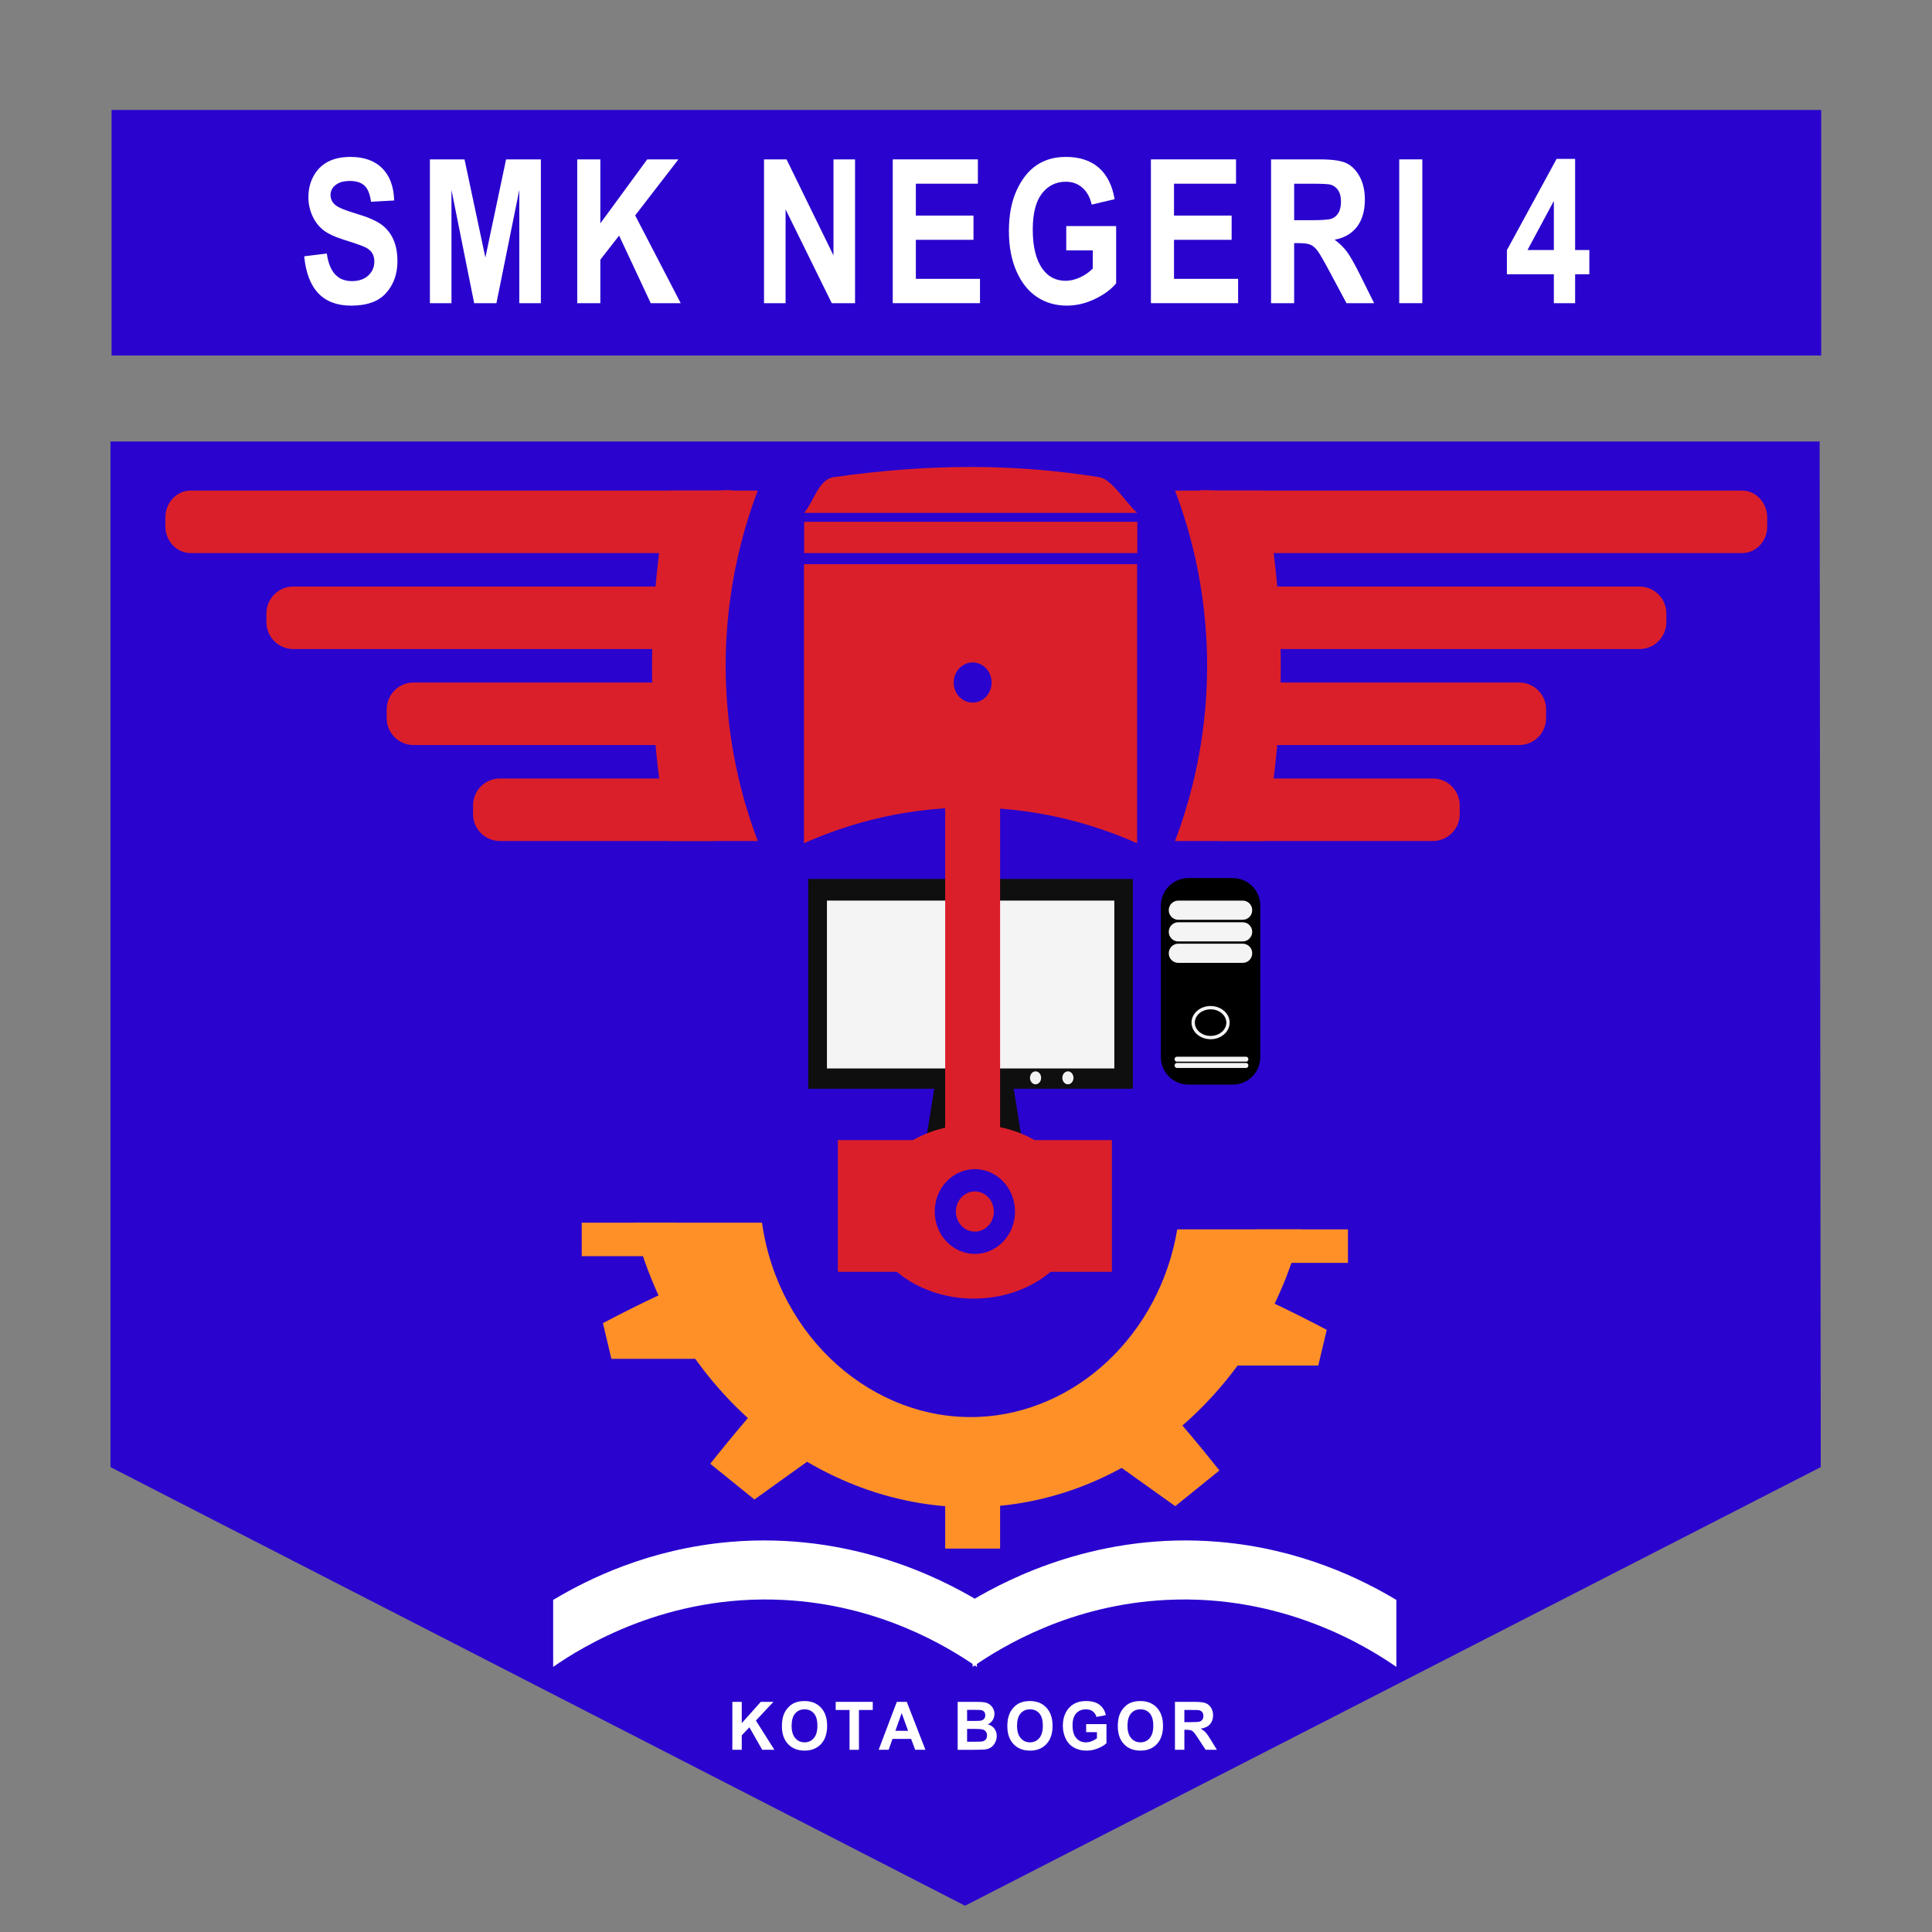 <svg xmlns="http://www.w3.org/2000/svg" xmlns:xlink="http://www.w3.org/1999/xlink" width="800" zoomAndPan="magnify" viewBox="0 0 600 600" height="800" preserveAspectRatio="xMidYMid meet" version="1.2"><rect x="0" y="0" width="600" height="600" fill="#808080" stroke="none"/><g id="36fff43069"><path style=" stroke:none;fill-rule:nonzero;fill:#2a04ce;fill-opacity:1;" d="M 34.656 34.156 L 565.586 34.156 L 565.586 110.41 L 34.656 110.41 Z M 34.656 34.156 "/><path style=" stroke:none;fill-rule:nonzero;fill:#2a04ce;fill-opacity:1;" d="M 34.312 455.625 L 34.312 137.098 L 565.102 137.098 L 565.449 455.625 L 299.707 591.836 Z M 34.312 455.625 "/><path style=" stroke:none;fill-rule:nonzero;fill:#0f0f0f;fill-opacity:1;" d="M 250.992 272.965 L 351.816 272.965 L 351.816 338.125 L 250.992 338.125 Z M 250.992 272.965 "/><path style=" stroke:none;fill-rule:nonzero;fill:#f4f4f4;fill-opacity:1;" d="M 256.812 279.688 L 346.062 279.688 L 346.062 331.816 L 256.812 331.816 Z M 256.812 279.688 "/><path style=" stroke:none;fill-rule:nonzero;fill:#f2f2f2;fill-opacity:1;" d="M 323.336 334.73 C 323.336 334.996 323.293 335.254 323.203 335.5 C 323.117 335.746 322.992 335.961 322.828 336.152 C 322.664 336.34 322.477 336.484 322.266 336.586 C 322.055 336.688 321.832 336.738 321.602 336.738 C 321.375 336.738 321.152 336.688 320.941 336.586 C 320.727 336.484 320.539 336.34 320.379 336.152 C 320.215 335.961 320.09 335.746 320.004 335.5 C 319.914 335.254 319.871 334.996 319.871 334.73 C 319.871 334.465 319.914 334.207 320.004 333.961 C 320.09 333.715 320.215 333.496 320.379 333.309 C 320.539 333.121 320.727 332.973 320.941 332.871 C 321.152 332.77 321.375 332.719 321.602 332.719 C 321.832 332.719 322.055 332.77 322.266 332.871 C 322.477 332.973 322.664 333.121 322.828 333.309 C 322.992 333.496 323.117 333.715 323.203 333.961 C 323.293 334.207 323.336 334.465 323.336 334.73 Z M 323.336 334.73 "/><path style=" stroke:none;fill-rule:nonzero;fill:#f2f2f2;fill-opacity:1;" d="M 333.383 334.73 C 333.383 334.996 333.34 335.254 333.25 335.5 C 333.164 335.746 333.039 335.961 332.875 336.152 C 332.715 336.34 332.527 336.484 332.312 336.586 C 332.102 336.688 331.879 336.738 331.652 336.738 C 331.422 336.738 331.199 336.688 330.988 336.586 C 330.777 336.484 330.59 336.34 330.426 336.152 C 330.262 335.961 330.137 335.746 330.051 335.5 C 329.961 335.254 329.918 334.996 329.918 334.73 C 329.918 334.465 329.961 334.207 330.051 333.961 C 330.137 333.715 330.262 333.496 330.426 333.309 C 330.59 333.121 330.777 332.973 330.988 332.871 C 331.199 332.77 331.422 332.719 331.652 332.719 C 331.879 332.719 332.102 332.77 332.312 332.871 C 332.527 332.973 332.715 333.121 332.875 333.309 C 333.039 333.496 333.164 333.715 333.25 333.961 C 333.34 334.207 333.383 334.465 333.383 334.73 Z M 333.383 334.73 "/><path style=" stroke:none;fill-rule:nonzero;fill:#db1f2a;fill-opacity:1;" d="M 353.133 159.281 L 249.746 159.281 C 252.793 155.605 254.32 148.812 258.891 148.188 C 289.309 143.891 315.156 144.031 341.352 148.188 C 345.234 148.812 349.25 155.605 353.133 159.281 Z M 353.133 159.281 "/><path style=" stroke:none;fill-rule:nonzero;fill:#db1f2a;fill-opacity:1;" d="M 249.746 162.055 L 353.203 162.055 L 353.203 171.758 L 249.746 171.758 Z M 249.746 162.055 "/><path style=" stroke:none;fill-rule:nonzero;fill:#db1f2a;fill-opacity:1;" d="M 353.133 261.875 C 342.809 257.297 324.996 250.922 302.062 250.781 C 278.434 250.645 260.07 257.23 249.676 261.875 C 249.676 232.969 249.676 204.129 249.676 175.223 L 353.133 175.223 Z M 353.133 261.875 "/><path style=" stroke:none;fill-rule:nonzero;fill:#2a04ce;fill-opacity:1;" d="M 307.953 211.965 C 307.953 212.375 307.914 212.781 307.84 213.18 C 307.762 213.582 307.652 213.973 307.504 214.352 C 307.355 214.73 307.172 215.09 306.957 215.43 C 306.742 215.77 306.5 216.086 306.227 216.375 C 305.953 216.664 305.656 216.926 305.332 217.152 C 305.012 217.379 304.672 217.57 304.316 217.727 C 303.957 217.887 303.59 218.004 303.211 218.082 C 302.832 218.164 302.449 218.203 302.062 218.203 C 301.676 218.203 301.293 218.164 300.914 218.082 C 300.531 218.004 300.164 217.883 299.809 217.727 C 299.449 217.57 299.109 217.379 298.789 217.152 C 298.469 216.926 298.172 216.664 297.898 216.375 C 297.621 216.086 297.379 215.77 297.164 215.43 C 296.949 215.09 296.77 214.73 296.621 214.352 C 296.473 213.973 296.359 213.582 296.285 213.18 C 296.211 212.781 296.172 212.375 296.172 211.965 C 296.172 211.555 296.211 211.148 296.285 210.746 C 296.359 210.344 296.473 209.953 296.621 209.578 C 296.77 209.199 296.949 208.84 297.164 208.496 C 297.379 208.156 297.621 207.844 297.898 207.551 C 298.172 207.262 298.469 207.004 298.789 206.777 C 299.109 206.551 299.449 206.355 299.809 206.199 C 300.164 206.043 300.531 205.926 300.914 205.844 C 301.293 205.766 301.676 205.727 302.062 205.727 C 302.449 205.727 302.832 205.766 303.211 205.844 C 303.59 205.926 303.957 206.043 304.316 206.199 C 304.672 206.355 305.012 206.551 305.332 206.777 C 305.656 207.004 305.953 207.262 306.227 207.551 C 306.5 207.844 306.742 208.156 306.957 208.496 C 307.172 208.84 307.355 209.199 307.504 209.578 C 307.652 209.953 307.762 210.344 307.84 210.746 C 307.914 211.148 307.953 211.555 307.953 211.965 Z M 307.953 211.965 "/><path style=" stroke:none;fill-rule:nonzero;fill:#0f0f0f;fill-opacity:1;" d="M 317.723 356.148 L 287.234 356.148 L 290.699 334.66 L 314.258 334.66 Z M 317.723 356.148 "/><path style=" stroke:none;fill-rule:nonzero;fill:#db1f2a;fill-opacity:1;" d="M 293.539 243.852 L 310.586 243.852 L 310.586 389.422 L 293.539 389.422 Z M 293.539 243.852 "/><path style=" stroke:none;fill-rule:nonzero;fill:#db1f2a;fill-opacity:1;" d="M 260.207 354.07 L 345.301 354.07 L 345.301 394.969 L 260.207 394.969 Z M 260.207 354.07 "/><path style=" stroke:none;fill-rule:nonzero;fill:#db1f2a;fill-opacity:1;" d="M 335.461 376.254 C 335.461 377.137 335.406 378.02 335.301 378.902 C 335.195 379.785 335.035 380.656 334.824 381.527 C 334.613 382.395 334.352 383.254 334.039 384.102 C 333.723 384.949 333.359 385.781 332.945 386.598 C 332.531 387.418 332.066 388.215 331.559 388.996 C 331.047 389.777 330.492 390.535 329.891 391.273 C 329.289 392.008 328.645 392.719 327.957 393.402 C 327.27 394.086 326.547 394.742 325.781 395.367 C 325.016 395.996 324.215 396.59 323.375 397.152 C 322.539 397.711 321.672 398.238 320.77 398.73 C 319.871 399.223 318.945 399.676 317.988 400.094 C 317.035 400.512 316.059 400.891 315.059 401.23 C 314.055 401.566 313.039 401.867 312.004 402.125 C 310.965 402.379 309.918 402.594 308.855 402.77 C 307.793 402.941 306.727 403.07 305.648 403.156 C 304.57 403.242 303.492 403.289 302.406 403.289 C 301.324 403.289 300.246 403.242 299.168 403.156 C 298.09 403.07 297.02 402.941 295.961 402.77 C 294.898 402.594 293.848 402.379 292.812 402.125 C 291.777 401.867 290.758 401.566 289.758 401.23 C 288.758 400.891 287.781 400.512 286.828 400.094 C 285.871 399.676 284.945 399.223 284.043 398.73 C 283.145 398.238 282.277 397.711 281.438 397.152 C 280.602 396.59 279.801 395.996 279.035 395.367 C 278.27 394.742 277.543 394.086 276.859 393.402 C 276.172 392.719 275.527 392.008 274.926 391.273 C 274.324 390.535 273.77 389.777 273.258 388.996 C 272.746 388.215 272.285 387.418 271.871 386.598 C 271.457 385.781 271.094 384.949 270.777 384.102 C 270.465 383.254 270.203 382.395 269.988 381.527 C 269.777 380.656 269.621 379.785 269.516 378.902 C 269.406 378.02 269.355 377.137 269.355 376.254 C 269.355 375.367 269.406 374.484 269.516 373.602 C 269.621 372.723 269.777 371.848 269.988 370.977 C 270.203 370.109 270.465 369.25 270.777 368.402 C 271.094 367.559 271.457 366.723 271.871 365.906 C 272.285 365.09 272.746 364.289 273.258 363.508 C 273.77 362.727 274.324 361.969 274.926 361.23 C 275.527 360.496 276.172 359.785 276.859 359.102 C 277.543 358.418 278.27 357.762 279.035 357.137 C 279.801 356.508 280.602 355.914 281.438 355.355 C 282.277 354.793 283.145 354.266 284.043 353.773 C 284.945 353.281 285.871 352.828 286.828 352.41 C 287.781 351.992 288.758 351.613 289.758 351.273 C 290.758 350.938 291.777 350.637 292.812 350.383 C 293.848 350.125 294.898 349.91 295.961 349.738 C 297.02 349.562 298.09 349.434 299.168 349.348 C 300.246 349.262 301.324 349.219 302.406 349.219 C 303.492 349.219 304.57 349.262 305.648 349.348 C 306.727 349.434 307.793 349.562 308.855 349.738 C 309.918 349.91 310.965 350.125 312.004 350.383 C 313.039 350.637 314.055 350.938 315.059 351.273 C 316.059 351.613 317.035 351.992 317.988 352.41 C 318.945 352.828 319.871 353.281 320.77 353.773 C 321.672 354.266 322.539 354.793 323.375 355.355 C 324.215 355.914 325.016 356.508 325.781 357.137 C 326.547 357.762 327.27 358.418 327.957 359.102 C 328.645 359.785 329.289 360.496 329.891 361.23 C 330.492 361.969 331.047 362.727 331.559 363.508 C 332.066 364.289 332.531 365.09 332.945 365.906 C 333.359 366.723 333.723 367.559 334.039 368.402 C 334.352 369.25 334.613 370.109 334.824 370.977 C 335.035 371.848 335.195 372.723 335.301 373.602 C 335.406 374.484 335.461 375.367 335.461 376.254 Z M 335.461 376.254 "/><path style=" stroke:none;fill-rule:nonzero;fill:#2a04ce;fill-opacity:1;" d="M 315.227 376.254 C 315.227 377.117 315.148 377.973 314.988 378.82 C 314.828 379.668 314.59 380.492 314.277 381.293 C 313.965 382.09 313.582 382.852 313.125 383.57 C 312.672 384.289 312.152 384.953 311.574 385.566 C 310.996 386.176 310.363 386.723 309.684 387.203 C 309.004 387.684 308.285 388.09 307.527 388.422 C 306.77 388.75 305.992 389 305.188 389.172 C 304.383 389.34 303.574 389.422 302.754 389.422 C 301.934 389.422 301.125 389.34 300.32 389.172 C 299.52 389 298.738 388.75 297.98 388.422 C 297.223 388.09 296.504 387.684 295.824 387.203 C 295.145 386.723 294.516 386.176 293.934 385.566 C 293.355 384.953 292.84 384.289 292.383 383.57 C 291.93 382.852 291.543 382.09 291.23 381.293 C 290.918 380.492 290.68 379.668 290.52 378.82 C 290.359 377.973 290.281 377.117 290.281 376.254 C 290.281 375.387 290.359 374.531 290.52 373.684 C 290.68 372.836 290.918 372.012 291.23 371.211 C 291.543 370.414 291.93 369.652 292.383 368.934 C 292.84 368.215 293.355 367.551 293.934 366.938 C 294.516 366.328 295.145 365.781 295.824 365.301 C 296.504 364.82 297.223 364.414 297.98 364.082 C 298.738 363.754 299.52 363.504 300.32 363.336 C 301.125 363.164 301.934 363.082 302.754 363.082 C 303.574 363.082 304.383 363.164 305.188 363.336 C 305.992 363.504 306.77 363.754 307.527 364.082 C 308.285 364.414 309.004 364.82 309.684 365.301 C 310.363 365.781 310.996 366.328 311.574 366.938 C 312.152 367.551 312.672 368.215 313.125 368.934 C 313.582 369.652 313.965 370.414 314.277 371.211 C 314.59 372.012 314.828 372.836 314.988 373.684 C 315.148 374.531 315.227 375.387 315.227 376.254 Z M 315.227 376.254 "/><path style=" stroke:none;fill-rule:nonzero;fill:#db1f2a;fill-opacity:1;" d="M 308.645 376.254 C 308.645 376.66 308.605 377.066 308.531 377.469 C 308.457 377.871 308.344 378.262 308.195 378.641 C 308.047 379.02 307.867 379.379 307.652 379.719 C 307.438 380.059 307.191 380.375 306.918 380.664 C 306.645 380.953 306.348 381.211 306.027 381.441 C 305.707 381.668 305.367 381.859 305.008 382.016 C 304.652 382.172 304.281 382.293 303.902 382.371 C 303.523 382.449 303.141 382.492 302.754 382.492 C 302.367 382.492 301.984 382.449 301.605 382.371 C 301.227 382.293 300.859 382.172 300.5 382.016 C 300.145 381.859 299.805 381.668 299.48 381.441 C 299.16 381.211 298.863 380.953 298.59 380.664 C 298.316 380.375 298.07 380.059 297.855 379.719 C 297.641 379.379 297.461 379.02 297.312 378.641 C 297.164 378.262 297.055 377.871 296.977 377.469 C 296.902 377.066 296.863 376.66 296.863 376.254 C 296.863 375.844 296.902 375.438 296.977 375.035 C 297.055 374.633 297.164 374.242 297.312 373.863 C 297.461 373.484 297.641 373.125 297.855 372.785 C 298.07 372.445 298.316 372.129 298.59 371.84 C 298.863 371.551 299.16 371.293 299.48 371.066 C 299.805 370.836 300.145 370.645 300.5 370.488 C 300.859 370.332 301.227 370.215 301.605 370.133 C 301.984 370.055 302.367 370.012 302.754 370.012 C 303.141 370.012 303.523 370.055 303.902 370.133 C 304.281 370.215 304.652 370.332 305.008 370.488 C 305.367 370.645 305.707 370.836 306.027 371.066 C 306.348 371.293 306.645 371.551 306.918 371.84 C 307.191 372.129 307.438 372.445 307.652 372.785 C 307.867 373.125 308.047 373.484 308.195 373.863 C 308.344 374.242 308.457 374.633 308.531 375.035 C 308.605 375.438 308.645 375.844 308.645 376.254 Z M 308.645 376.254 "/><path style=" stroke:none;fill-rule:nonzero;fill:#db1f2a;fill-opacity:1;" d="M 392.422 261.18 L 364.91 261.18 C 369.07 250.227 373.922 233.66 374.754 212.934 C 375.863 185.898 369.555 164.547 364.91 152.348 C 374.059 152.348 383.273 152.348 392.422 152.348 C 395.609 168.5 398.172 189.09 397.688 212.934 C 397.273 231.441 395.055 247.73 392.422 261.18 Z M 392.422 261.18 "/><path style=" stroke:none;fill-rule:nonzero;fill:#db1f2a;fill-opacity:1;" d="M 541.055 171.758 L 378.008 171.758 C 373.711 171.758 370.176 168.016 370.176 163.441 L 370.176 155.816 C 370.176 151.238 373.711 152.348 378.008 152.348 L 540.988 152.348 C 545.281 152.348 548.816 156.09 548.816 160.668 L 548.816 163.441 C 548.887 168.016 545.352 171.758 541.055 171.758 Z M 541.055 171.758 "/><path style=" stroke:none;fill-rule:nonzero;fill:#db1f2a;fill-opacity:1;" d="M 509.18 201.566 L 385.699 201.566 C 381.125 201.566 377.383 197.824 377.383 193.246 L 377.383 190.473 C 377.383 185.898 381.125 182.156 385.699 182.156 L 509.18 182.156 C 513.754 182.156 517.496 185.898 517.496 190.473 L 517.496 193.246 C 517.496 197.82 513.754 201.566 509.18 201.566 Z M 509.18 201.566 "/><path style=" stroke:none;fill-rule:nonzero;fill:#db1f2a;fill-opacity:1;" d="M 471.832 231.375 L 385.699 231.375 C 381.125 231.375 377.383 227.629 377.383 223.055 L 377.383 220.281 C 377.383 215.707 381.125 211.965 385.699 211.965 L 471.832 211.965 C 476.406 211.965 480.148 215.707 480.148 220.281 L 480.148 223.055 C 480.148 227.629 476.406 231.375 471.832 231.375 Z M 471.832 231.375 "/><path style=" stroke:none;fill-rule:nonzero;fill:#db1f2a;fill-opacity:1;" d="M 445.016 261.18 L 379.188 261.18 C 374.613 261.18 370.871 257.438 370.871 252.863 L 370.871 250.09 C 370.871 245.516 374.613 241.77 379.188 241.77 L 445.016 241.77 C 449.59 241.77 453.332 245.516 453.332 250.09 L 453.332 252.863 C 453.332 257.438 449.59 261.18 445.016 261.18 Z M 445.016 261.18 "/><path style=" stroke:none;fill-rule:nonzero;fill:#db1f2a;fill-opacity:1;" d="M 207.824 261.18 L 235.332 261.18 C 231.172 250.227 226.324 233.66 225.492 212.934 C 224.383 185.898 230.691 164.547 235.332 152.348 C 226.188 152.348 216.969 152.348 207.824 152.348 C 204.633 168.5 202.07 189.09 202.555 212.934 C 202.973 231.441 205.191 247.73 207.824 261.18 Z M 207.824 261.18 "/><path style=" stroke:none;fill-rule:nonzero;fill:#db1f2a;fill-opacity:1;" d="M 59.188 171.758 L 222.168 171.758 C 226.461 171.758 229.996 168.016 229.996 163.441 L 229.996 155.816 C 229.996 151.238 226.461 152.348 222.168 152.348 L 59.188 152.348 C 54.891 152.348 51.359 156.09 51.359 160.668 L 51.359 163.441 C 51.359 168.016 54.891 171.758 59.188 171.758 Z M 59.188 171.758 "/><path style=" stroke:none;fill-rule:nonzero;fill:#db1f2a;fill-opacity:1;" d="M 91.062 201.566 L 214.543 201.566 C 219.117 201.566 222.859 197.824 222.859 193.246 L 222.859 190.473 C 222.859 185.898 219.117 182.156 214.543 182.156 L 91.062 182.156 C 86.488 182.156 82.746 185.898 82.746 190.473 L 82.746 193.246 C 82.746 197.82 86.488 201.566 91.062 201.566 Z M 91.062 201.566 "/><path style=" stroke:none;fill-rule:nonzero;fill:#db1f2a;fill-opacity:1;" d="M 128.41 231.375 L 214.543 231.375 C 219.117 231.375 222.859 227.629 222.859 223.055 L 222.859 220.281 C 222.859 215.707 219.117 211.965 214.543 211.965 L 128.41 211.965 C 123.836 211.965 120.098 215.707 120.098 220.281 L 120.098 223.055 C 120.098 227.629 123.84 231.375 128.41 231.375 Z M 128.41 231.375 "/><path style=" stroke:none;fill-rule:nonzero;fill:#db1f2a;fill-opacity:1;" d="M 155.23 261.18 L 221.059 261.18 C 225.633 261.18 229.371 257.438 229.371 252.863 L 229.371 250.09 C 229.371 245.516 225.633 241.77 221.059 241.77 L 155.23 241.77 C 150.656 241.77 146.914 245.516 146.914 250.09 L 146.914 252.863 C 146.914 257.438 150.656 261.18 155.23 261.18 Z M 155.23 261.18 "/><path style=" stroke:none;fill-rule:nonzero;fill:#ff9028;fill-opacity:1;" d="M 404.199 381.797 C 392.074 429.559 353.547 464.082 309.27 467.754 C 258.684 471.984 210.18 435.176 196.668 379.719 L 236.648 379.719 C 241.707 415.625 271.434 441.484 304.07 440.027 C 334.074 438.711 360.129 414.516 365.605 381.797 Z M 404.199 381.797 "/><path style=" stroke:none;fill-rule:nonzero;fill:#ff9028;fill-opacity:1;" d="M 389.789 381.797 L 418.617 381.797 L 418.617 392.195 L 389.789 392.195 Z M 389.789 381.797 "/><path style=" stroke:none;fill-rule:nonzero;fill:#ff9028;fill-opacity:1;" d="M 383.898 400.516 C 385.84 399.129 412.031 412.992 412.031 412.992 L 409.398 424.082 L 374.059 424.082 Z M 383.898 400.516 "/><path style=" stroke:none;fill-rule:nonzero;fill:#ff9028;fill-opacity:1;" d="M 360.34 435.867 C 361.656 435.176 378.703 456.664 378.703 456.664 L 364.98 467.754 L 342.668 451.812 Z M 360.34 435.867 "/><path style=" stroke:none;fill-rule:nonzero;fill:#ff9028;fill-opacity:1;" d="M 180.66 379.719 L 209.484 379.719 L 209.484 390.117 L 180.66 390.117 Z M 180.66 379.719 "/><path style=" stroke:none;fill-rule:nonzero;fill:#ff9028;fill-opacity:1;" d="M 215.375 398.434 C 213.434 397.047 187.242 410.91 187.242 410.91 L 189.875 422.004 L 225.215 422.004 Z M 215.375 398.434 "/><path style=" stroke:none;fill-rule:nonzero;fill:#ff9028;fill-opacity:1;" d="M 238.934 433.789 C 237.621 433.094 220.574 454.586 220.574 454.586 L 234.293 465.676 L 256.535 449.73 Z M 238.934 433.789 "/><path style=" stroke:none;fill-rule:nonzero;fill:#ff9028;fill-opacity:1;" d="M 310.586 461.516 L 310.586 480.926 L 293.539 480.926 L 293.539 458.051 Z M 310.586 461.516 "/><path style=" stroke:none;fill-rule:nonzero;fill:#ffffff;fill-opacity:1;" d="M 171.789 517.664 C 180.797 511.426 206.992 495.066 243.164 496.871 C 272.82 498.324 294.094 511.219 303.379 517.664 L 303.379 496.871 C 292.152 490.215 264.02 475.656 226.809 478.848 C 201.586 480.996 182.531 490.422 171.789 496.871 Z M 171.789 517.664 "/><path style=" stroke:none;fill-rule:nonzero;fill:#ffffff;fill-opacity:1;" d="M 433.652 517.664 C 424.645 511.426 398.449 495.066 362.277 496.871 C 332.621 498.324 311.348 511.219 302.062 517.664 L 302.062 496.871 C 313.289 490.215 341.422 475.656 378.633 478.848 C 403.855 480.996 422.91 490.422 433.652 496.871 Z M 433.652 517.664 "/><path style=" stroke:none;fill-rule:nonzero;fill:#ffffff;fill-opacity:1;" d="M 94.473 79.59 L 101.496 78.738 C 102.285 84.445 104.875 87.301 109.262 87.301 C 111.434 87.301 113.145 86.715 114.387 85.551 C 115.629 84.383 116.254 82.934 116.254 81.211 C 116.254 80.195 116.035 79.332 115.602 78.621 C 115.168 77.914 114.504 77.328 113.617 76.871 C 112.727 76.414 110.574 75.648 107.156 74.574 C 104.094 73.621 101.852 72.59 100.43 71.473 C 99.008 70.355 97.875 68.891 97.039 67.074 C 96.199 65.258 95.781 63.305 95.781 61.215 C 95.781 58.777 96.316 56.586 97.395 54.641 C 98.473 52.691 99.957 51.223 101.855 50.227 C 103.75 49.234 106.09 48.734 108.879 48.734 C 113.066 48.734 116.336 49.902 118.688 52.238 C 121.035 54.574 122.281 57.914 122.418 62.262 L 115.219 62.656 C 114.902 60.262 114.223 58.586 113.176 57.629 C 112.125 56.676 110.637 56.199 108.699 56.199 C 106.762 56.199 105.273 56.613 104.227 57.445 C 103.176 58.273 102.652 59.309 102.652 60.543 C 102.652 61.758 103.129 62.781 104.082 63.609 C 105.031 64.441 107.215 65.352 110.633 66.348 C 114.246 67.426 116.855 68.559 118.465 69.746 C 120.074 70.934 121.305 72.465 122.152 74.344 C 123.004 76.223 123.426 78.5 123.426 81.18 C 123.426 85.059 122.266 88.32 119.945 90.957 C 117.625 93.598 113.992 94.918 109.055 94.918 C 100.32 94.914 95.461 89.809 94.473 79.59 Z M 94.473 79.59 "/><path style=" stroke:none;fill-rule:nonzero;fill:#ffffff;fill-opacity:1;" d="M 133.508 94.152 L 133.508 49.496 L 144.262 49.496 L 150.738 79.988 L 157.164 49.496 L 167.969 49.496 L 167.969 94.152 L 161.273 94.152 L 161.273 58.969 L 154.172 94.152 L 147.254 94.152 L 140.207 58.969 L 140.207 94.152 Z M 133.508 94.152 "/><path style=" stroke:none;fill-rule:nonzero;fill:#ffffff;fill-opacity:1;" d="M 179.266 94.152 L 179.266 49.496 L 186.438 49.496 L 186.438 69.375 L 201 49.496 L 210.691 49.496 L 197.258 66.898 L 211.402 94.152 L 202.094 94.152 L 192.266 73.164 L 186.438 80.656 L 186.438 94.152 Z M 179.266 94.152 "/><path style=" stroke:none;fill-rule:nonzero;fill:#ffffff;fill-opacity:1;" d="M 237.273 94.152 L 237.273 49.496 L 244.266 49.496 L 258.844 79.316 L 258.844 49.496 L 265.543 49.496 L 265.543 94.152 L 258.312 94.152 L 243.969 65.031 L 243.969 94.152 Z M 237.273 94.152 "/><path style=" stroke:none;fill-rule:nonzero;fill:#ffffff;fill-opacity:1;" d="M 277.254 94.152 L 277.254 49.496 L 303.688 49.496 L 303.688 57.047 L 284.426 57.047 L 284.426 66.949 L 302.324 66.949 L 302.324 74.477 L 284.426 74.477 L 284.426 86.598 L 304.34 86.598 L 304.34 94.152 Z M 277.254 94.152 "/><path style=" stroke:none;fill-rule:nonzero;fill:#ffffff;fill-opacity:1;" d="M 331.133 77.766 L 331.133 70.207 L 346.629 70.207 L 346.629 88 C 345.07 89.887 342.855 91.512 339.992 92.875 C 337.129 94.234 334.254 94.914 331.371 94.914 C 327.855 94.914 324.75 94.023 322.066 92.246 C 319.379 90.473 317.25 87.812 315.68 84.266 C 314.109 80.723 313.324 76.555 313.324 71.762 C 313.324 66.844 314.117 62.641 315.711 59.148 C 317.301 55.656 319.363 53.047 321.902 51.32 C 324.441 49.594 327.48 48.73 331.016 48.73 C 335.262 48.73 338.664 49.844 341.223 52.066 C 343.777 54.293 345.426 57.555 346.156 61.859 L 339.043 63.535 C 338.508 61.242 337.531 59.484 336.109 58.266 C 334.688 57.047 332.988 56.438 331.016 56.438 C 327.953 56.438 325.473 57.66 323.578 60.109 C 321.68 62.555 320.734 66.289 320.734 71.301 C 320.734 76.684 321.758 80.777 323.812 83.578 C 325.57 85.996 327.953 87.203 330.957 87.203 C 332.359 87.203 333.816 86.867 335.328 86.188 C 336.84 85.508 338.188 84.582 339.371 83.41 L 339.371 77.762 L 331.133 77.762 Z M 331.133 77.766 "/><path style=" stroke:none;fill-rule:nonzero;fill:#ffffff;fill-opacity:1;" d="M 357.426 94.152 L 357.426 49.496 L 383.859 49.496 L 383.859 57.047 L 364.598 57.047 L 364.598 66.949 L 382.496 66.949 L 382.496 74.477 L 364.598 74.477 L 364.598 86.598 L 384.508 86.598 L 384.508 94.152 Z M 357.426 94.152 "/><path style=" stroke:none;fill-rule:nonzero;fill:#ffffff;fill-opacity:1;" d="M 394.738 94.152 L 394.738 49.496 L 409.883 49.496 C 413.754 49.496 416.52 49.895 418.18 50.695 C 419.84 51.5 421.203 52.891 422.27 54.871 C 423.336 56.852 423.871 59.223 423.871 61.984 C 423.871 65.477 423.055 68.289 421.426 70.422 C 419.797 72.555 417.48 73.895 414.477 74.441 C 416.02 75.582 417.293 76.824 418.301 78.176 C 419.309 79.527 420.68 81.945 422.418 85.441 L 426.746 94.152 L 418.164 94.152 L 412.961 84.434 C 411.086 80.922 409.816 78.723 409.141 77.84 C 408.469 76.953 407.762 76.348 407.008 76.012 C 406.258 75.676 405.055 75.508 403.395 75.508 L 401.91 75.508 L 401.91 94.152 Z M 401.91 68.383 L 407.246 68.383 C 410.504 68.383 412.578 68.234 413.465 67.941 C 414.355 67.645 415.078 67.051 415.629 66.16 C 416.184 65.266 416.457 64.078 416.457 62.594 C 416.457 61.172 416.184 60.031 415.629 59.168 C 415.078 58.305 414.324 57.711 413.379 57.387 C 412.707 57.16 410.762 57.051 407.539 57.051 L 401.91 57.051 Z M 401.91 68.383 "/><path style=" stroke:none;fill-rule:nonzero;fill:#ffffff;fill-opacity:1;" d="M 434.543 94.152 L 434.543 49.496 L 441.715 49.496 L 441.715 94.152 Z M 434.543 94.152 "/><path style=" stroke:none;fill-rule:nonzero;fill:#ffffff;fill-opacity:1;" d="M 482.562 94.152 L 482.562 85.168 L 467.984 85.168 L 467.984 77.672 L 483.422 49.34 L 489.172 49.34 L 489.172 77.641 L 493.586 77.641 L 493.586 85.168 L 489.172 85.168 L 489.172 94.152 Z M 482.562 77.641 L 482.562 62.395 L 474.387 77.641 Z M 482.562 77.641 "/><path style=" stroke:none;fill-rule:nonzero;fill:#ffffff;fill-opacity:1;" d="M 227.438 543.414 L 227.438 528.527 L 230.359 528.527 L 230.359 535.141 L 236.266 528.527 L 240.199 528.527 L 234.746 534.328 L 240.496 543.414 L 236.711 543.414 L 232.73 536.43 L 230.359 538.918 L 230.359 543.414 Z M 227.438 543.414 "/><path style=" stroke:none;fill-rule:nonzero;fill:#ffffff;fill-opacity:1;" d="M 242.828 536.062 C 242.828 534.547 243.051 533.277 243.492 532.246 C 243.82 531.488 244.27 530.809 244.84 530.203 C 245.41 529.602 246.031 529.156 246.711 528.863 C 247.613 528.473 248.652 528.273 249.832 528.273 C 251.965 528.273 253.672 528.953 254.953 530.316 C 256.234 531.676 256.875 533.566 256.875 535.992 C 256.875 538.395 256.238 540.273 254.969 541.633 C 253.695 542.988 252 543.668 249.871 543.668 C 247.719 543.668 246.008 542.992 244.734 541.641 C 243.465 540.293 242.828 538.434 242.828 536.062 Z M 245.844 535.961 C 245.844 537.648 246.219 538.926 246.977 539.793 C 247.734 540.664 248.695 541.102 249.863 541.102 C 251.027 541.102 251.984 540.668 252.73 539.805 C 253.48 538.941 253.852 537.648 253.852 535.922 C 253.852 534.215 253.488 532.941 252.762 532.102 C 252.035 531.266 251.066 530.844 249.863 530.844 C 248.656 530.844 247.684 531.27 246.949 532.121 C 246.211 532.969 245.844 534.25 245.844 535.961 Z M 245.844 535.961 "/><path style=" stroke:none;fill-rule:nonzero;fill:#ffffff;fill-opacity:1;" d="M 263.832 543.414 L 263.832 531.047 L 259.535 531.047 L 259.535 528.527 L 271.043 528.527 L 271.043 531.047 L 266.754 531.047 L 266.754 543.414 Z M 263.832 543.414 "/><path style=" stroke:none;fill-rule:nonzero;fill:#ffffff;fill-opacity:1;" d="M 287.402 543.414 L 284.223 543.414 L 282.957 540.035 L 277.168 540.035 L 275.973 543.414 L 272.871 543.414 L 278.512 528.527 L 281.605 528.527 Z M 282.02 537.527 L 280.023 532.004 L 278.07 537.527 Z M 282.02 537.527 "/><path style=" stroke:none;fill-rule:nonzero;fill:#ffffff;fill-opacity:1;" d="M 297.414 528.527 L 303.203 528.527 C 304.352 528.527 305.203 528.578 305.766 528.676 C 306.332 528.777 306.832 528.98 307.281 529.293 C 307.723 529.602 308.094 530.02 308.391 530.535 C 308.688 531.055 308.836 531.633 308.836 532.277 C 308.836 532.973 308.652 533.613 308.285 534.199 C 307.922 534.781 307.426 535.215 306.801 535.508 C 307.684 535.773 308.359 536.223 308.836 536.859 C 309.309 537.496 309.547 538.242 309.547 539.102 C 309.547 539.777 309.395 540.438 309.086 541.078 C 308.781 541.719 308.363 542.227 307.832 542.609 C 307.301 542.992 306.648 543.23 305.871 543.316 C 305.387 543.371 304.207 543.406 302.344 543.418 L 297.414 543.418 Z M 300.34 531.008 L 300.34 534.449 L 302.258 534.449 C 303.395 534.449 304.105 534.434 304.379 534.398 C 304.879 534.34 305.273 534.16 305.559 533.863 C 305.844 533.57 305.988 533.184 305.988 532.703 C 305.988 532.242 305.867 531.867 305.621 531.582 C 305.371 531.293 305.004 531.117 304.52 531.059 C 304.227 531.023 303.395 531.008 302.02 531.008 Z M 300.34 536.926 L 300.34 540.906 L 303.047 540.906 C 304.098 540.906 304.77 540.875 305.051 540.816 C 305.484 540.734 305.84 540.535 306.113 540.223 C 306.387 539.906 306.523 539.484 306.523 538.957 C 306.523 538.512 306.418 538.133 306.207 537.82 C 305.996 537.508 305.691 537.281 305.293 537.141 C 304.895 537 304.031 536.926 302.703 536.926 Z M 300.34 536.926 "/><path style=" stroke:none;fill-rule:nonzero;fill:#ffffff;fill-opacity:1;" d="M 312.836 536.062 C 312.836 534.547 313.059 533.277 313.5 532.246 C 313.828 531.488 314.277 530.809 314.848 530.203 C 315.418 529.602 316.039 529.156 316.719 528.863 C 317.621 528.473 318.664 528.273 319.84 528.273 C 321.973 528.273 323.68 528.953 324.961 530.316 C 326.242 531.676 326.883 533.566 326.883 535.992 C 326.883 538.395 326.246 540.273 324.977 541.633 C 323.707 542.988 322.008 543.668 319.879 543.668 C 317.727 543.668 316.016 542.992 314.746 541.641 C 313.473 540.293 312.836 538.434 312.836 536.062 Z M 315.852 535.961 C 315.852 537.648 316.23 538.926 316.988 539.793 C 317.746 540.664 318.707 541.102 319.871 541.102 C 321.039 541.102 321.992 540.668 322.742 539.805 C 323.488 538.941 323.863 537.648 323.863 535.922 C 323.863 534.215 323.5 532.941 322.773 532.102 C 322.043 531.266 321.078 530.844 319.871 530.844 C 318.668 530.844 317.695 531.27 316.957 532.121 C 316.219 532.969 315.852 534.25 315.852 535.961 Z M 315.852 535.961 "/><path style=" stroke:none;fill-rule:nonzero;fill:#ffffff;fill-opacity:1;" d="M 337.316 537.941 L 337.316 535.434 L 343.621 535.434 L 343.621 541.363 C 343.008 541.973 342.121 542.512 340.957 542.977 C 339.797 543.438 338.617 543.672 337.426 543.672 C 335.91 543.672 334.59 543.344 333.465 542.691 C 332.34 542.039 331.492 541.102 330.926 539.887 C 330.363 538.672 330.074 537.352 330.074 535.922 C 330.074 534.371 330.391 532.992 331.023 531.789 C 331.656 530.586 332.582 529.66 333.801 529.016 C 334.73 528.523 335.887 528.277 337.27 528.277 C 339.066 528.277 340.469 528.664 341.48 529.438 C 342.488 530.215 343.141 531.285 343.43 532.652 L 340.527 533.211 C 340.32 532.48 339.938 531.902 339.375 531.48 C 338.812 531.059 338.109 530.848 337.27 530.848 C 335.988 530.848 334.973 531.262 334.219 532.094 C 333.469 532.93 333.09 534.164 333.09 535.801 C 333.09 537.57 333.473 538.895 334.234 539.777 C 335 540.66 336 541.102 337.238 541.102 C 337.852 541.102 338.465 540.977 339.078 540.73 C 339.695 540.484 340.223 540.184 340.664 539.832 L 340.664 537.945 Z M 337.316 537.941 "/><path style=" stroke:none;fill-rule:nonzero;fill:#ffffff;fill-opacity:1;" d="M 347.141 536.062 C 347.141 534.547 347.359 533.277 347.801 532.246 C 348.129 531.488 348.578 530.809 349.148 530.203 C 349.719 529.602 350.344 529.156 351.02 528.863 C 351.922 528.473 352.965 528.273 354.141 528.273 C 356.277 528.273 357.984 528.953 359.262 530.316 C 360.547 531.676 361.184 533.566 361.184 535.992 C 361.184 538.395 360.551 540.273 359.277 541.633 C 358.008 542.988 356.309 543.668 354.18 543.668 C 352.027 543.668 350.316 542.992 349.047 541.641 C 347.773 540.293 347.141 538.434 347.141 536.062 Z M 350.152 535.961 C 350.152 537.648 350.531 538.926 351.289 539.793 C 352.047 540.664 353.008 541.102 354.172 541.102 C 355.34 541.102 356.293 540.668 357.043 539.805 C 357.789 538.941 358.164 537.648 358.164 535.922 C 358.164 534.215 357.801 532.941 357.07 532.102 C 356.344 531.266 355.379 530.844 354.172 530.844 C 352.965 530.844 351.996 531.27 351.258 532.121 C 350.52 532.969 350.152 534.25 350.152 535.961 Z M 350.152 535.961 "/><path style=" stroke:none;fill-rule:nonzero;fill:#ffffff;fill-opacity:1;" d="M 364.891 543.414 L 364.891 528.527 L 371.047 528.527 C 372.594 528.527 373.719 528.66 374.422 528.93 C 375.121 529.199 375.68 529.672 376.105 530.355 C 376.523 531.039 376.734 531.82 376.734 532.703 C 376.734 533.82 376.418 534.742 375.777 535.469 C 375.141 536.199 374.184 536.656 372.914 536.844 C 373.547 537.223 374.066 537.641 374.477 538.094 C 374.891 538.547 375.445 539.352 376.145 540.512 L 377.91 543.414 L 374.414 543.414 L 372.301 540.176 C 371.551 539.016 371.035 538.289 370.762 537.988 C 370.484 537.688 370.191 537.48 369.879 537.367 C 369.57 537.254 369.078 537.199 368.41 537.199 L 367.816 537.199 L 367.816 543.414 Z M 367.816 534.824 L 369.98 534.824 C 371.383 534.824 372.258 534.766 372.605 534.641 C 372.957 534.52 373.23 534.309 373.43 534.012 C 373.625 533.715 373.723 533.344 373.723 532.895 C 373.723 532.395 373.594 531.988 373.336 531.684 C 373.074 531.375 372.707 531.18 372.234 531.098 C 371.996 531.062 371.285 531.047 370.102 531.047 L 367.816 531.047 Z M 367.816 534.824 "/><path style="fill-rule:nonzero;fill:#000000;fill-opacity:1;stroke-width:0.55;stroke-linecap:butt;stroke-linejoin:miter;stroke:#000000;stroke-opacity:1;stroke-miterlimit:10;" d="M 535.65 470.442 L 515.649 470.442 C 509.048 470.442 503.647 465.043 503.647 458.445 L 503.647 390.447 C 503.647 383.843 509.048 378.445 515.649 378.445 L 535.65 378.445 C 542.251 378.445 547.651 383.843 547.651 390.447 L 547.651 458.445 C 547.651 465.043 542.251 470.442 535.65 470.442 Z M 535.65 470.442 " transform="matrix(0.693,0,0,0.693,11.683,10.623)"/><path style=" stroke:none;fill-rule:nonzero;fill:#f4f4f4;fill-opacity:1;" d="M 385.906 285.652 L 365.949 285.652 C 364.289 285.652 362.973 284.332 362.973 282.672 C 362.973 281.008 364.285 279.688 365.949 279.688 L 385.906 279.688 C 387.57 279.688 388.887 281.004 388.887 282.672 C 388.887 284.332 387.57 285.652 385.906 285.652 Z M 385.906 285.652 "/><path style=" stroke:none;fill-rule:nonzero;fill:#f4f4f4;fill-opacity:1;" d="M 385.906 292.375 L 365.949 292.375 C 364.289 292.375 362.973 291.059 362.973 289.395 C 362.973 287.73 364.285 286.414 365.949 286.414 L 385.906 286.414 C 387.57 286.414 388.887 287.73 388.887 289.395 C 388.887 290.988 387.57 292.375 385.906 292.375 Z M 385.906 292.375 "/><path style=" stroke:none;fill-rule:nonzero;fill:#f4f4f4;fill-opacity:1;" d="M 385.906 299.031 L 365.949 299.031 C 364.289 299.031 362.973 297.711 362.973 296.047 C 362.973 294.387 364.285 293.066 365.949 293.066 L 385.906 293.066 C 387.57 293.066 388.887 294.383 388.887 296.047 C 388.887 297.711 387.57 299.031 385.906 299.031 Z M 385.906 299.031 "/><path style="fill:none;stroke-width:1.493;stroke-linecap:butt;stroke-linejoin:miter;stroke:#f4f4f4;stroke-opacity:1;stroke-miterlimit:10;" d="M 533.451 442.943 C 533.451 443.382 533.4 443.822 533.299 444.25 C 533.197 444.684 533.051 445.101 532.854 445.507 C 532.662 445.913 532.419 446.301 532.138 446.668 C 531.85 447.034 531.529 447.372 531.162 447.682 C 530.802 447.992 530.407 448.268 529.984 448.516 C 529.556 448.758 529.105 448.967 528.637 449.136 C 528.163 449.305 527.673 449.429 527.171 449.513 C 526.67 449.603 526.162 449.643 525.649 449.643 C 525.136 449.643 524.629 449.603 524.127 449.513 C 523.626 449.429 523.135 449.305 522.662 449.136 C 522.188 448.967 521.743 448.758 521.314 448.516 C 520.891 448.268 520.497 447.992 520.13 447.682 C 519.77 447.372 519.448 447.034 519.161 446.668 C 518.879 446.301 518.637 445.913 518.439 445.507 C 518.248 445.101 518.095 444.684 518 444.25 C 517.898 443.822 517.847 443.382 517.847 442.943 C 517.847 442.503 517.898 442.069 518 441.636 C 518.095 441.207 518.248 440.785 518.439 440.379 C 518.637 439.973 518.879 439.59 519.161 439.224 C 519.448 438.857 519.77 438.519 520.13 438.204 C 520.497 437.894 520.891 437.618 521.314 437.375 C 521.743 437.128 522.188 436.925 522.662 436.756 C 523.135 436.587 523.626 436.457 524.127 436.372 C 524.629 436.288 525.136 436.243 525.649 436.243 C 526.162 436.243 526.67 436.288 527.171 436.372 C 527.673 436.457 528.163 436.587 528.637 436.756 C 529.105 436.925 529.556 437.128 529.984 437.375 C 530.407 437.618 530.802 437.894 531.162 438.204 C 531.529 438.519 531.85 438.857 532.138 439.224 C 532.419 439.59 532.662 439.973 532.854 440.379 C 533.051 440.785 533.197 441.207 533.299 441.636 C 533.4 442.069 533.451 442.503 533.451 442.943 Z M 533.451 442.943 " transform="matrix(0.693,0,0,0.693,11.683,10.623)"/><path style="fill-rule:nonzero;fill:#f4f4f4;fill-opacity:1;stroke-width:0.55;stroke-linecap:butt;stroke-linejoin:miter;stroke:#000000;stroke-opacity:1;stroke-miterlimit:10;" d="M 541.45 460.744 L 510.649 460.744 C 509.848 460.744 509.251 460.141 509.251 459.346 C 509.251 458.546 509.848 457.943 510.649 457.943 L 541.45 457.943 C 542.251 457.943 542.848 458.546 542.848 459.346 C 542.848 460.147 542.251 460.744 541.45 460.744 Z M 541.45 460.744 " transform="matrix(0.693,0,0,0.693,11.683,10.623)"/><path style="fill-rule:nonzero;fill:#f4f4f4;fill-opacity:1;stroke-width:0.55;stroke-linecap:butt;stroke-linejoin:miter;stroke:#000000;stroke-opacity:1;stroke-miterlimit:10;" d="M 541.45 463.544 L 510.649 463.544 C 509.848 463.544 509.251 462.942 509.251 462.141 C 509.251 461.347 509.848 460.744 510.649 460.744 L 541.45 460.744 C 542.251 460.744 542.848 461.347 542.848 462.141 C 542.848 462.942 542.251 463.544 541.45 463.544 Z M 541.45 463.544 " transform="matrix(0.693,0,0,0.693,11.683,10.623)"/></g></svg>